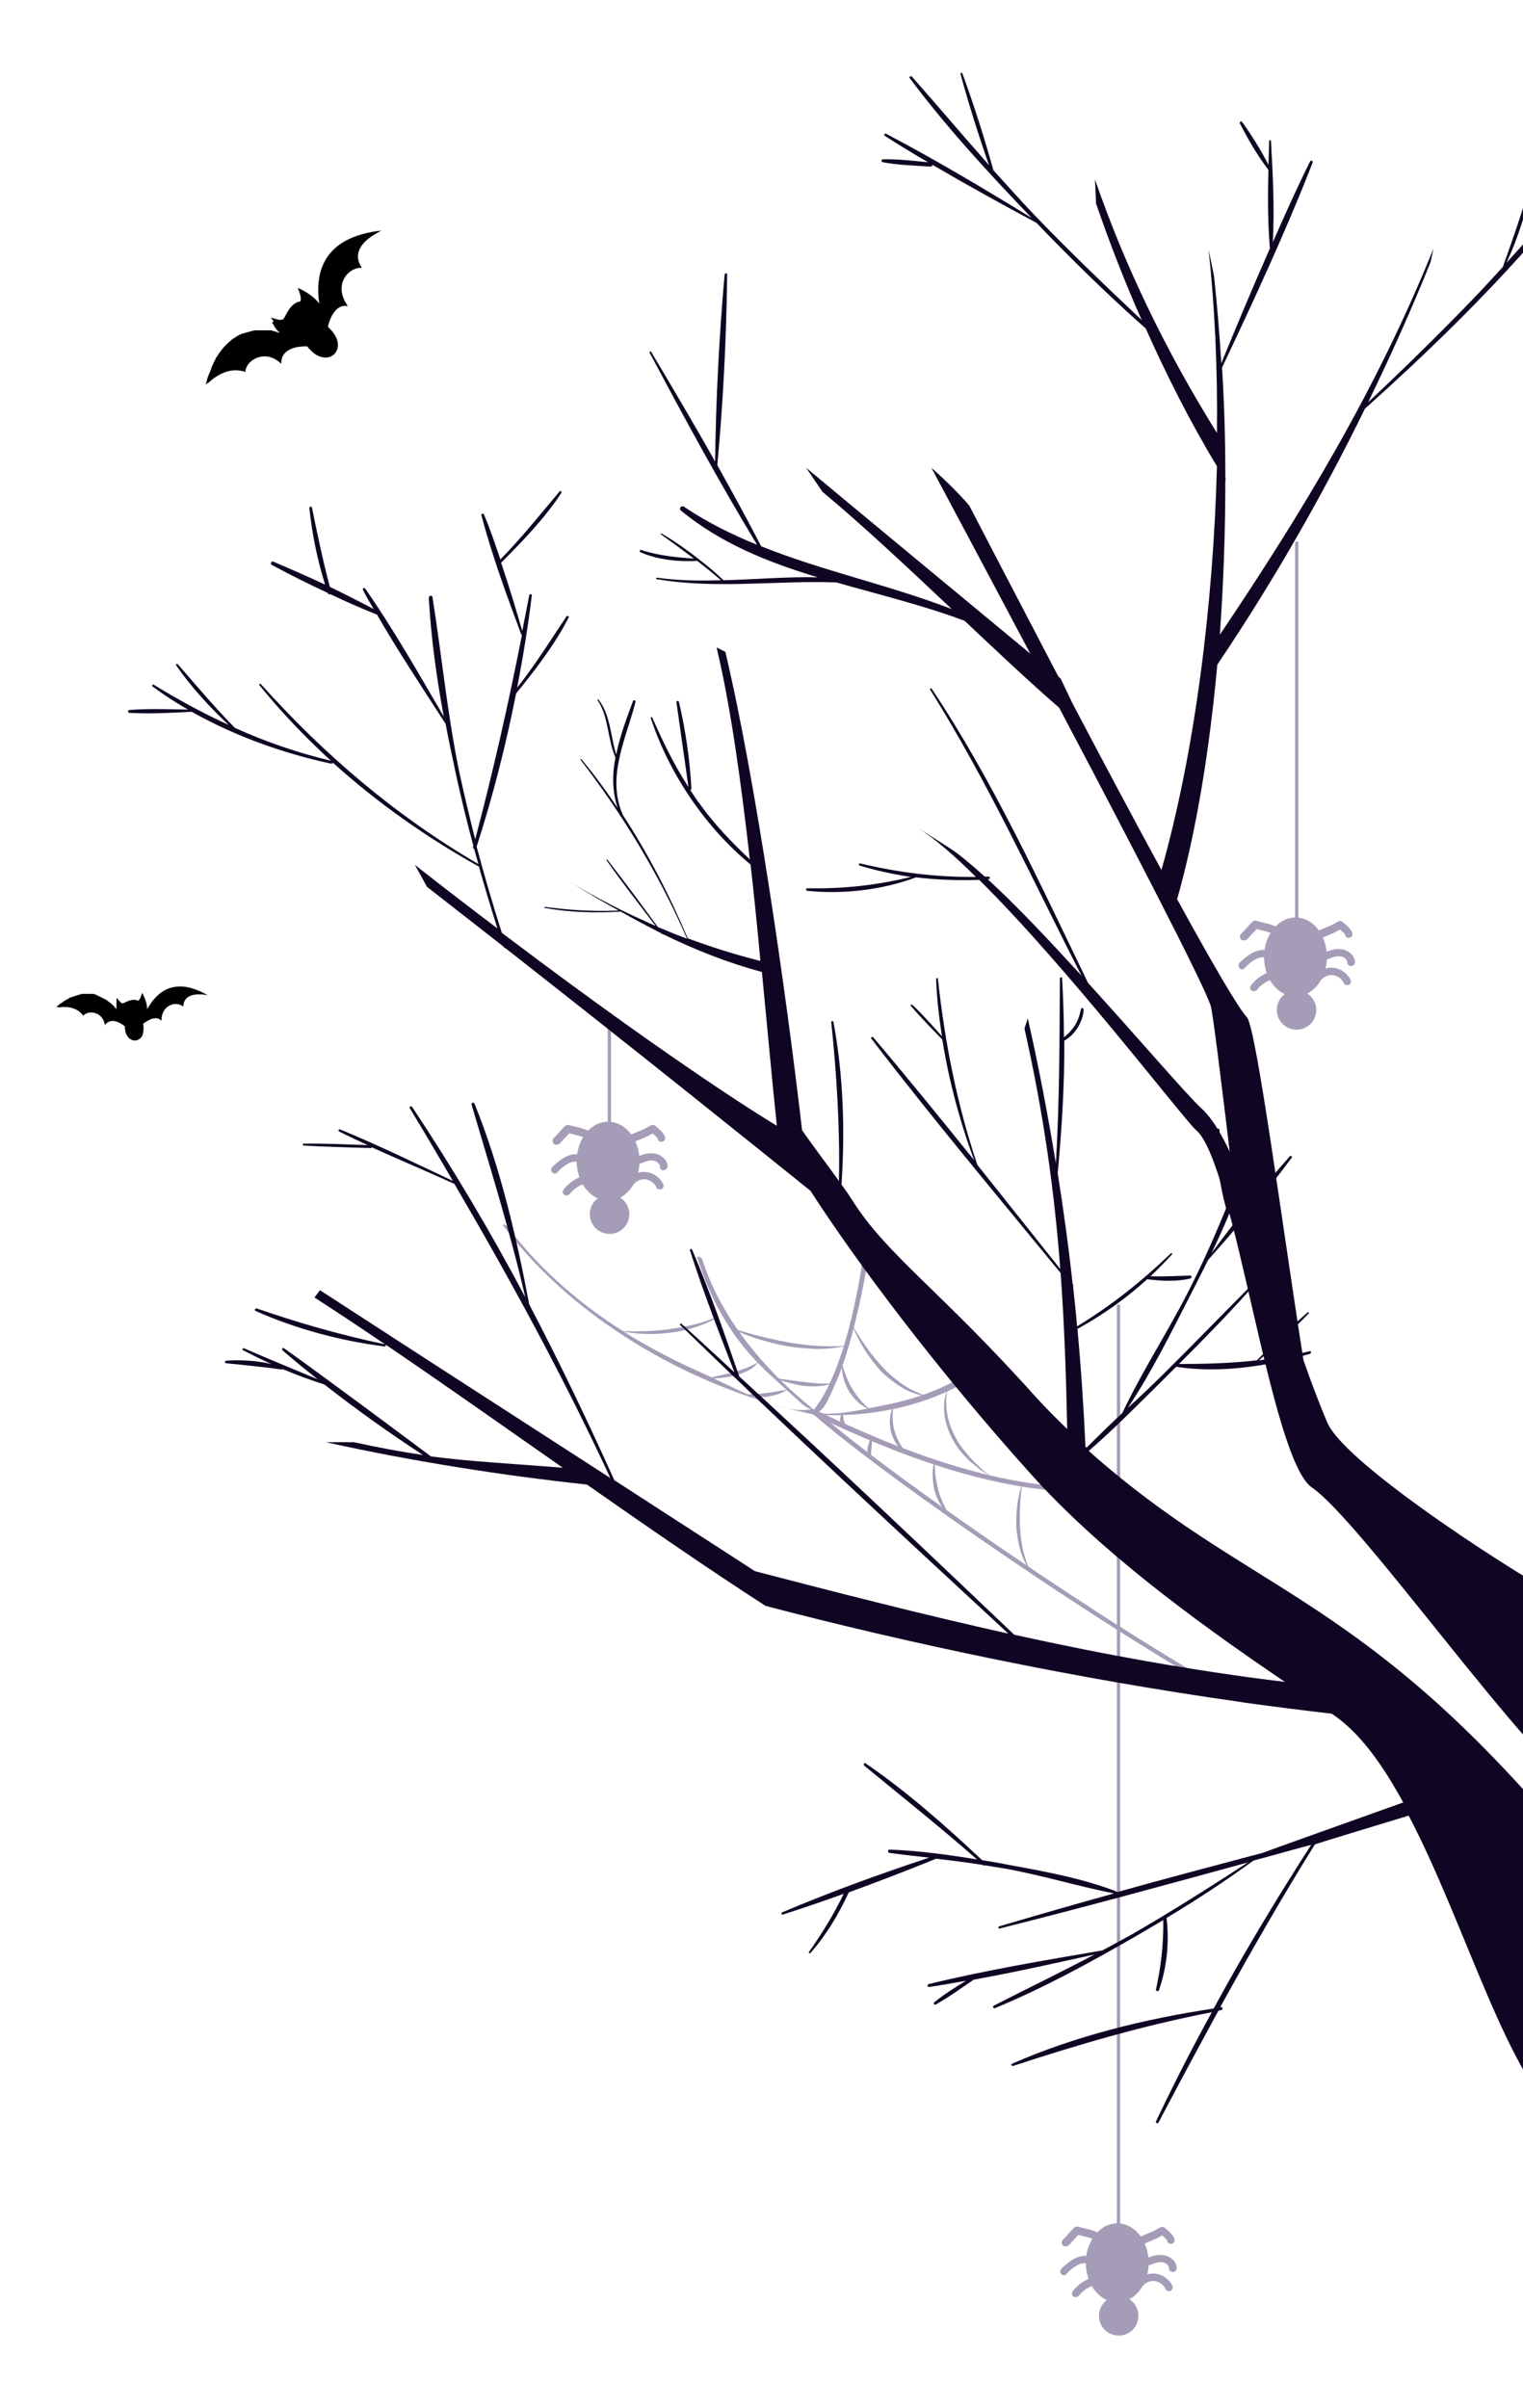 <?xml version="1.0" encoding="utf-8"?>
<!-- Generator: Adobe Illustrator 23.0.3, SVG Export Plug-In . SVG Version: 6.00 Build 0)  -->
<svg version="1.1" id="Layer_1" xmlns="http://www.w3.org/2000/svg" xmlns:xlink="http://www.w3.org/1999/xlink" x="0px" y="0px"
	 viewBox="0 0 417 659" style="enable-background:new 0 0 417 659;" xml:space="preserve">
<style type="text/css">
	.st0{fill:#A59CB7;}
	.st1{fill:#100623;}
</style>
<g>
	<path class="st0" d="M222.5,386.9c22.4,19.6,84.9,61.6,111.1,75.8c0.4,0.2,2-0.2,1.4-0.5c-26.1-14.1-88.6-56.1-110.9-75.6
		C223.7,386.2,222.2,386.6,222.5,386.9L222.5,386.9z"/>
	<path class="st0" d="M137.9,335.6c19.9,26.4,53.4,45.2,85.8,51.7c0.7,0.1,0.2-0.7-0.1-0.9c-13.5-10.6-26-25-31.3-41.7
		c-0.1-0.4-1.6-1.2-1.4-0.6c3.5,11.2,8.7,20.8,16.8,29.1c3.6,3.7,7.5,7,11.3,10.5c3.1,2.9,4.7,1.7,2.2,2.1
		c-7.7,1.2-22.6-7.3-29.1-10.1c-20.6-9.1-39.4-21.8-53.1-39.9C138.6,335.2,137.2,334.7,137.9,335.6L137.9,335.6z"/>
	<path class="st0" d="M236.9,339.6c-1.5,12.6-5.8,36.3-14.3,46.5c-0.1,0.1,1.1,1.1,1.3,1.1c16.7,0.9,34.9-3.4,47.9-14.1
		c0,0-1.1-1.3-1.4-1.1c-8,6.5-17.4,10.4-27.5,12.4c-2.7,0.5-17.2,4.1-20.1,1.7c2.3,1.9,4.6-4.6,5.8-7.1c4.4-9.6,8.3-27.9,9.6-38.3
		C238.3,340.3,236.9,339.8,236.9,339.6L236.9,339.6z"/>
	<path class="st0" d="M222.7,387.2c23.9,11.5,52,22.2,78.9,21.1c0.8,0,1.6-1.2,0.5-1.2c-26.7,1.1-54.4-9.5-78.2-20.9
		C223.3,385.9,221.9,386.8,222.7,387.2L222.7,387.2z"/>
	<g>
		<path class="st0" d="M314.5,619.3c0,5.9-3.8,10.8-8.6,10.8c-4.7,0-8.6-4.8-8.6-10.8c0-5.9,3.8-10.8,8.6-10.8
			C310.7,608.5,314.5,613.3,314.5,619.3z"/>
		<path class="st0" d="M311.7,633.8c0,3-2.4,5.4-5.4,5.4c-3,0-5.4-2.4-5.4-5.4c0-3,2.4-5.4,5.4-5.4
			C309.3,628.4,311.7,630.8,311.7,633.8z"/>
		<path class="st0" d="M312,614.4c-0.4,0-0.8-0.2-0.9-0.6c-0.2-0.5,0-1.1,0.5-1.4l3.8-1.6c0.7-0.3,2.3-1.2,2.3-1.2
			c0.4-0.2,0.8-0.2,1.2,0.1c1.7,1.4,2.6,2.4,2.7,3.2c0.1,0.6-0.3,1.1-0.9,1.2c-0.6,0-1.1-0.3-1.1-0.9c-0.1-0.2-0.7-0.8-1.4-1.4
			c-0.6,0.3-1.4,0.8-1.9,1l-3.8,1.6C312.2,614.3,312.1,614.4,312,614.4z"/>
		<path class="st0" d="M321.1,621.8c-0.6,0-1-0.4-1-1c0-0.7-0.8-1.4-1.5-1.6c-0.8-0.2-1.7-0.1-3,0.4c-0.3,0.1-0.7,0.3-1,0.4
			c-0.8,0.3-1.7,0.7-2.6,0.9c-0.5,0.1-1-0.2-1.2-0.7c-0.2-0.5,0.1-1,0.6-1.3l0.5-0.2c0.2-0.1,0.4-0.1,0.6-0.1
			c0.4-0.1,0.8-0.3,1.3-0.5c0.4-0.1,0.7-0.3,1.1-0.4c1-0.4,2.6-0.8,4.2-0.4c1.5,0.4,3.1,1.7,3.1,3.5
			C322.2,621.3,321.7,621.8,321.1,621.8C321.2,621.8,321.1,621.8,321.1,621.8z"/>
		<path class="st0" d="M320,627c-0.4,0-0.8-0.2-0.9-0.6c-0.5-1.1-1.6-1.9-2.8-2.1c-1.2-0.2-2.5,0.3-3.3,1.2c-0.4,0.4-1,0.4-1.5,0.1
			c-0.4-0.4-0.4-1-0.1-1.5c1.3-1.4,3.3-2.1,5.2-1.8c1.9,0.3,3.6,1.6,4.4,3.3c0.2,0.5,0,1.1-0.5,1.4C320.3,627,320.2,627,320,627z"/>
		<path class="st0" d="M291.7,614.8c-0.3,0-0.5-0.1-0.7-0.3c-0.4-0.4-0.4-1.1,0-1.5c0.4-0.4,1-1,1.5-1.6c0.6-0.6,1.1-1.3,1.6-1.7
			c0.3-0.3,0.6-0.4,1-0.3c0.5,0.1,1,0.3,1.6,0.4c2.2,0.5,4.4,1.1,6.3,2.7c0.4,0.4,0.5,1,0.1,1.5c-0.4,0.4-1,0.5-1.5,0.1
			c-1.5-1.3-3.4-1.7-5.4-2.2c-0.3-0.1-0.7-0.2-1-0.2c-0.3,0.4-0.7,0.8-1.1,1.2c-0.6,0.6-1.1,1.3-1.6,1.7
			C292.3,614.7,292,614.8,291.7,614.8z"/>
		<path class="st0" d="M291.4,622.7c-0.3,0-0.6-0.1-0.8-0.3c-0.4-0.4-0.4-1.1,0-1.5c1.8-1.7,3.7-3.3,6.1-3.5c2-0.1,4,0.9,5.1,2.5
			c0.3,0.5,0.2,1.1-0.3,1.4c-0.5,0.3-1.1,0.2-1.4-0.3c-0.7-1-1.9-1.6-3.1-1.6c-0.1,0-0.1,0-0.2,0c-1.7,0.1-3.3,1.4-4.8,2.9
			C291.9,622.6,291.7,622.7,291.4,622.7z"/>
		<path class="st0" d="M294.5,628.7c-0.2,0-0.4-0.1-0.6-0.2c-0.5-0.3-0.5-1-0.2-1.4c1.9-2.5,4.9-4.1,8-4.3c0.6-0.1,1.1,0.4,1.1,1
			c0,0.6-0.4,1.1-1,1.1c-2.5,0.2-5,1.5-6.5,3.5C295.1,628.5,294.8,628.7,294.5,628.7z"/>
	</g>
	<path class="st0" d="M306.7,612.6c0-18.9,0-236.6,0-255.5c0-0.2-0.9-0.1-0.9,0.2c0,18.9,0,236.6,0,255.5
		C305.8,613.1,306.7,612.9,306.7,612.6L306.7,612.6z"/>
	<g>
		<path class="st0" d="M175.1,317.8c0,5.9-3.8,10.8-8.6,10.8c-4.7,0-8.6-4.8-8.6-10.8s3.8-10.8,8.6-10.8
			C171.3,307,175.1,311.8,175.1,317.8z"/>
		<path class="st0" d="M172.3,332.3c0,3-2.4,5.4-5.4,5.4s-5.4-2.4-5.4-5.4c0-3,2.4-5.4,5.4-5.4S172.3,329.3,172.3,332.3z"/>
		<path class="st0" d="M172.5,312.8c-0.4,0-0.8-0.2-0.9-0.6c-0.2-0.5,0-1.1,0.5-1.4l3.8-1.6c0.7-0.3,2.3-1.2,2.3-1.2
			c0.4-0.2,0.8-0.2,1.2,0.1c1.7,1.4,2.6,2.4,2.7,3.2c0.1,0.6-0.3,1.1-0.9,1.2c-0.6,0-1.1-0.3-1.1-0.9c-0.1-0.2-0.7-0.8-1.4-1.4
			c-0.6,0.3-1.4,0.8-1.9,1l-3.8,1.6C172.8,312.8,172.7,312.8,172.5,312.8z"/>
		<path class="st0" d="M181.7,320.3c-0.6,0-1-0.4-1-1c0-0.7-0.8-1.4-1.5-1.6c-0.8-0.2-1.7-0.1-3,0.4c-0.3,0.1-0.7,0.3-1,0.4
			c-0.8,0.3-1.7,0.7-2.6,0.9c-0.5,0.1-1-0.2-1.2-0.7c-0.2-0.5,0.1-1,0.6-1.3l0.5-0.2c0.2-0.1,0.4-0.1,0.6-0.1
			c0.4-0.1,0.8-0.3,1.3-0.5c0.4-0.1,0.7-0.3,1.1-0.4c1-0.4,2.6-0.8,4.2-0.4c1.5,0.4,3.1,1.7,3.1,3.5
			C182.7,319.8,182.3,320.2,181.7,320.3C181.7,320.3,181.7,320.3,181.7,320.3z"/>
		<path class="st0" d="M180.6,325.5c-0.4,0-0.8-0.2-0.9-0.6c-0.5-1.1-1.6-1.9-2.8-2.1c-1.2-0.2-2.5,0.3-3.3,1.2
			c-0.4,0.4-1,0.4-1.5,0.1c-0.4-0.4-0.4-1-0.1-1.5c1.3-1.4,3.3-2.1,5.2-1.8c1.9,0.3,3.6,1.6,4.4,3.3c0.2,0.5,0,1.1-0.5,1.4
			C180.9,325.5,180.7,325.5,180.6,325.5z"/>
		<path class="st0" d="M152.3,313.3c-0.3,0-0.5-0.1-0.7-0.3c-0.4-0.4-0.4-1.1,0-1.5c0.4-0.4,1-1,1.5-1.6c0.6-0.6,1.1-1.3,1.6-1.7
			c0.3-0.3,0.6-0.4,1-0.3c0.5,0.1,1,0.3,1.6,0.4c2.2,0.5,4.4,1.1,6.3,2.7c0.4,0.4,0.5,1,0.1,1.5c-0.4,0.4-1,0.5-1.5,0.1
			c-1.5-1.3-3.4-1.7-5.4-2.2c-0.3-0.1-0.7-0.2-1-0.2c-0.3,0.4-0.7,0.8-1.1,1.2c-0.6,0.6-1.1,1.3-1.6,1.7
			C152.8,313.2,152.6,313.3,152.3,313.3z"/>
		<path class="st0" d="M152,321.2c-0.3,0-0.6-0.1-0.8-0.3c-0.4-0.4-0.4-1.1,0-1.5c1.8-1.7,3.7-3.3,6.1-3.5c2-0.1,4,0.9,5.1,2.5
			c0.3,0.5,0.2,1.1-0.3,1.4c-0.5,0.3-1.1,0.2-1.4-0.3c-0.7-1-1.9-1.6-3.1-1.6c-0.1,0-0.1,0-0.2,0c-1.7,0.1-3.3,1.4-4.8,2.9
			C152.5,321.1,152.2,321.2,152,321.2z"/>
		<path class="st0" d="M155.1,327.2c-0.2,0-0.4-0.1-0.6-0.2c-0.5-0.3-0.5-1-0.2-1.4c1.9-2.5,4.9-4.1,8-4.3c0.6-0.1,1.1,0.4,1.1,1
			c0,0.6-0.4,1.1-1,1.1c-2.5,0.2-5,1.5-6.5,3.5C155.7,327,155.4,327.2,155.1,327.2z"/>
	</g>
	<path class="st0" d="M167.3,311.1c0-19.1,0-14.4,0-33.5c0-0.2-0.9-0.1-0.9,0.2c0,19.1,0,14.4,0,33.5
		C166.4,311.6,167.3,311.4,167.3,311.1L167.3,311.1z"/>
	<g>
		<path class="st0" d="M363.3,261.9c0,5.9-3.8,10.8-8.6,10.8s-8.6-4.8-8.6-10.8c0-5.9,3.8-10.8,8.6-10.8S363.3,255.9,363.3,261.9z"
			/>
		<path class="st0" d="M360.4,276.4c0,3-2.4,5.4-5.4,5.4c-3,0-5.4-2.4-5.4-5.4c0-3,2.4-5.4,5.4-5.4
			C358,271.1,360.4,273.5,360.4,276.4z"/>
		<path class="st0" d="M360.7,257c-0.4,0-0.8-0.2-0.9-0.6c-0.2-0.5,0-1.1,0.5-1.4l3.8-1.6c0.7-0.3,2.3-1.2,2.3-1.2
			c0.4-0.2,0.8-0.2,1.2,0.1c1.7,1.4,2.6,2.4,2.7,3.2c0.1,0.6-0.3,1.1-0.9,1.2c-0.6,0-1.1-0.3-1.1-0.9c-0.1-0.2-0.7-0.8-1.4-1.4
			c-0.6,0.3-1.4,0.8-1.9,1l-3.8,1.6C361,256.9,360.9,257,360.7,257z"/>
		<path class="st0" d="M369.9,264.4c-0.6,0-1-0.4-1-1c0-0.7-0.8-1.4-1.5-1.6c-0.8-0.2-1.7-0.1-3,0.4c-0.3,0.1-0.7,0.3-1,0.4
			c-0.8,0.3-1.7,0.7-2.6,0.9c-0.5,0.1-1-0.2-1.2-0.7c-0.2-0.5,0.1-1,0.6-1.3l0.5-0.2c0.2-0.1,0.4-0.1,0.6-0.1
			c0.4-0.1,0.8-0.3,1.3-0.5c0.4-0.1,0.7-0.3,1.1-0.4c1-0.4,2.6-0.8,4.2-0.4c1.5,0.4,3.1,1.7,3.1,3.5
			C370.9,263.9,370.5,264.4,369.9,264.4C369.9,264.4,369.9,264.4,369.9,264.4z"/>
		<path class="st0" d="M368.8,269.6c-0.4,0-0.8-0.2-0.9-0.6c-0.5-1.1-1.6-1.9-2.8-2.1c-1.2-0.2-2.5,0.3-3.3,1.2
			c-0.4,0.4-1,0.4-1.5,0.1c-0.4-0.4-0.4-1-0.1-1.5c1.3-1.4,3.3-2.1,5.2-1.8c1.9,0.3,3.6,1.6,4.4,3.3c0.2,0.5,0,1.1-0.5,1.4
			C369,269.6,368.9,269.6,368.8,269.6z"/>
		<path class="st0" d="M340.5,257.4c-0.3,0-0.5-0.1-0.7-0.3c-0.4-0.4-0.4-1.1,0-1.5c0.4-0.4,1-1,1.5-1.6c0.6-0.6,1.1-1.3,1.6-1.7
			c0.3-0.3,0.6-0.4,1-0.3c0.5,0.1,1,0.3,1.6,0.4c2.2,0.5,4.4,1.1,6.3,2.7c0.4,0.4,0.5,1,0.1,1.5c-0.4,0.4-1,0.5-1.5,0.1
			c-1.5-1.3-3.4-1.7-5.4-2.2c-0.3-0.1-0.7-0.2-1-0.2c-0.3,0.4-0.7,0.8-1.1,1.2c-0.6,0.6-1.1,1.3-1.6,1.7
			C341,257.3,340.7,257.4,340.5,257.4z"/>
		<path class="st0" d="M340.2,265.3c-0.3,0-0.6-0.1-0.8-0.3c-0.4-0.4-0.4-1.1,0-1.5c1.8-1.7,3.7-3.3,6.1-3.5c2-0.1,4,0.9,5.1,2.5
			c0.3,0.5,0.2,1.1-0.3,1.4c-0.5,0.3-1.1,0.2-1.4-0.3c-0.7-1-1.9-1.6-3.1-1.6c-0.1,0-0.1,0-0.2,0c-1.7,0.1-3.3,1.4-4.8,2.9
			C340.7,265.2,340.4,265.3,340.2,265.3z"/>
		<path class="st0" d="M343.3,271.3c-0.2,0-0.4-0.1-0.6-0.2c-0.5-0.3-0.5-1-0.2-1.4c1.9-2.5,4.9-4.1,8-4.3c0.6-0.1,1.1,0.4,1.1,1
			c0,0.6-0.4,1.1-1,1.1c-2.5,0.2-5,1.5-6.5,3.5C343.9,271.1,343.6,271.3,343.3,271.3z"/>
	</g>
	<path class="st0" d="M355.5,255.3c0-14.4,0-92.6,0-107c0-0.2-0.9-0.1-0.9,0.2c0,14.4,0,92.6,0,107
		C354.6,255.7,355.5,255.5,355.5,255.3L355.5,255.3z"/>
	<path class="st0" d="M203.8,381.6c4.1,0.1,7.9-0.6,11.9-1.3c-0.9,0.5-1.8,1-2.8,1.3c-1,0.3-2,0.5-3,0.7
		C207.8,382.4,205.7,382.4,203.8,381.6z"/>
	<path class="st0" d="M193.6,377.2l3.7-0.8c1.2-0.3,2.4-0.5,3.6-0.9c1.2-0.3,2.4-0.7,3.5-1.1c1.1-0.5,2.3-1,3.3-1.7
		c-1.5,2.1-4.1,3.1-6.5,3.8C198.7,377,196.1,377.4,193.6,377.2z"/>
	<path class="st0" d="M169.8,364.2c2.3,0.2,4.7,0.2,7,0.1c2.3-0.1,4.6-0.2,6.9-0.6c2.3-0.3,4.6-0.8,6.8-1.3c2.2-0.6,4.4-1.4,6.6-2.2
		c-2,1.2-4.1,2.2-6.4,2.9c-2.2,0.8-4.5,1.3-6.9,1.6C179.2,365.3,174.4,365.3,169.8,364.2z"/>
	<path class="st0" d="M238.7,393.4c0,0.6,0.1,1.1,0,1.6c0,0.5-0.1,1-0.1,1.6c-0.1,0.5-0.1,1-0.1,1.5c0,0.5,0,1,0.1,1.6
		c-0.4-0.4-0.7-0.9-0.9-1.5c-0.2-0.6-0.2-1.1-0.2-1.7C237.7,395.4,238,394.3,238.7,393.4z"/>
	<path class="st0" d="M255.9,399.7c0,1.3,0.1,2.6,0.2,3.9c0.2,1.3,0.4,2.5,0.7,3.8c0.6,2.5,1.8,4.8,3,7.2c-0.9-1-1.8-2-2.5-3.2
		c-0.7-1.2-1.1-2.4-1.5-3.7C255.3,405,255.1,402.2,255.9,399.7z"/>
	<path class="st0" d="M279.9,406c-0.3,2-0.5,4.1-0.6,6.1c-0.1,2-0.1,4.1,0,6.1c0.1,2,0.4,4,0.8,6c0.5,2,1.1,3.9,2,5.8
		c-1.2-1.7-2.1-3.6-2.7-5.6c-0.6-2-0.9-4.1-1.1-6.2C278.1,414.2,278.5,409.9,279.9,406z"/>
	<path class="st0" d="M259.5,380.2c-0.6,2.3-0.5,4.7-0.1,7c0.4,2.3,1.3,4.5,2.4,6.5c1.1,2.1,2.6,3.8,4.2,5.6
		c1.6,1.7,3.4,3.3,5.2,4.8l-3-2c-0.9-0.8-1.9-1.5-2.8-2.3c-1.7-1.7-3.3-3.5-4.5-5.7c-1.1-2.1-2-4.4-2.3-6.9
		C258.3,384.9,258.5,382.4,259.5,380.2z"/>
	<path class="st0" d="M244.6,384.8c-0.2,1.2-0.2,2.4-0.2,3.6c0.1,1.2,0.2,2.3,0.6,3.4c0.6,2.3,1.9,4.2,3.4,6.2c-1-0.7-2-1.5-2.7-2.5
		c-0.8-1-1.3-2.2-1.7-3.4C243.4,389.7,243.5,387,244.6,384.8z"/>
	<path class="st0" d="M230.7,386.7l0.2,1.2c0.1,0.4,0.1,0.7,0.2,1c0.1,0.6,0.5,1.1,1,1.8c-0.4,0-0.9-0.1-1.2-0.4
		c-0.4-0.3-0.6-0.7-0.8-1.1C229.9,388.3,230.1,387.4,230.7,386.7z"/>
	<path class="st0" d="M230.5,373c0.3,1.3,0.7,2.5,1.2,3.7c0.5,1.2,1,2.4,1.7,3.4c0.6,1.1,1.4,2.1,2.2,3.1c0.8,1,1.8,1.8,2.8,2.7
		c-1.2-0.5-2.4-1.2-3.4-2.1c-1-0.9-1.9-2-2.6-3.1C231.1,378.3,230.3,375.6,230.5,373z"/>
	<path class="st0" d="M233.3,362.5c1.2,2.2,2.6,4.3,4,6.3c1.4,2,3,3.9,4.7,5.7c1.7,1.8,3.6,3.3,5.6,4.7c2.1,1.3,4.3,2.3,6.7,3.1
		c-2.5-0.4-4.9-1.1-7.1-2.4c-2.2-1.3-4.2-2.9-6-4.6C237.8,371.4,235,367.2,233.3,362.5z"/>
	<path class="st0" d="M199.3,363.1c2.6,0.9,5.3,1.7,8,2.4c2.7,0.7,5.4,1.3,8.1,1.8c5.4,1,10.9,1.4,16.5,1c-2.7,0.6-5.5,0.9-8.3,0.9
		c-2.8-0.1-5.6-0.4-8.3-0.8C209.7,367.3,204.3,365.7,199.3,363.1z"/>
	<path class="st0" d="M212.3,377.2l3.9,0.5c1.3,0.2,2.6,0.4,3.9,0.5c1.3,0.2,2.6,0.3,3.9,0.4c1.3,0.1,2.6,0.1,3.9,0
		c-2.5,1-5.3,0.9-8,0.7C217.4,378.8,214.8,378.3,212.3,377.2z"/>
	<g>
		<path class="st1" d="M443.1,59.8c-7.3,1.3-14.9,2.6-22,4.9c4.5-5.2,8.9-10.5,13.1-15.9c0.3-0.4-0.2-0.8-0.6-0.5
			c-7.1,7.8-14,15.8-21.1,23.6c3.2-6.9,5.5-14.4,7.1-21.8c0.1-0.3-0.4-0.4-0.5-0.1c-2.2,7.7-4.8,15.2-7.5,22.7c0,0.1,0,0.2,0,0.2
			c-2.3,2.6-4.7,5.1-7.1,7.7c-9.7,10.1-19.7,19.9-29.9,29.5c6.1-12.6,11.9-25.4,17.1-38.4l0.8-3.7c-15.4,38.2-35.6,71.7-58.5,105.7
			c1-14.1,1.5-28.4,1.5-42.4c0,0,0.1,0.1,0.1,0.1l-0.1-1c0-10.2-0.3-20.2-0.9-29.8c8.7-18.4,17.4-37.1,24.8-56.1
			c0.2-0.4-0.5-0.8-0.7-0.3c-3.6,7.2-6.9,14.6-10.2,22.1c0.5-9.2,0-18.6-0.5-27.7c0-0.3-0.5-0.3-0.5,0c-0.1,2.2-0.1,4.3-0.2,6.5
			c-2.1-4.1-4.6-8.1-7.2-11.7c-0.3-0.4-0.8,0-0.6,0.4c2.2,4.3,4.8,8.8,7.8,12.7c-0.2,7.2-0.2,14.4,0.4,21.5
			c-4.6,10.4-9,20.9-13.3,31.4c-0.5-8.3-1.2-16.3-2-23.9l-1.5-7.2c1.7,15.4,2.5,32.5,2.3,50.2c-13.9-22.3-25.2-45.6-33.4-69.4
			l0.3,6.6c3.5,10.2,7.7,21.1,12.5,31.9c-10.1-9.5-20.1-19.1-29.7-29.1c-3.7-3.9-7.3-7.9-10.9-11.9c-2.5-8.9-5.3-17.8-8.5-26.5
			c-0.1-0.3-0.6-0.2-0.5,0.2c2.3,8.4,4.9,16.7,7.8,24.9c-7.1-8-14-16.2-21.1-24.2c-0.3-0.3-0.9,0-0.6,0.4c9.7,13,20.8,25.1,32,36.8
			c0.4,0.5,0.9,0.9,1.3,1.4c-13-8-26.3-15.9-39.8-23c-0.4-0.2-0.7,0.4-0.3,0.6c3.9,2.5,7.8,4.9,11.8,7.2c-4.1-0.4-8.3-0.9-12.4-0.8
			c-0.4,0-0.5,0.7,0,0.8c4.3,0.8,8.7,0.9,13,1.2c0.4,0,0.6-0.2,0.6-0.5c9.4,5.5,19,10.8,28.5,15.9c9.6,10,19.5,19.7,29.9,28.9
			c5.8,13,12.4,26,19.5,37.7c-1,38.2-6.1,78.4-15.2,110.5c-7.8-14.3-16.4-30.5-24.4-45.7l-3.2-6.7c-0.2-0.2-0.4-0.3-0.6-0.5
			c-13.5-25.8-24.4-46.8-24.4-46.8s-3.5-4.3-10.4-10.4c0,0,12.3,23,27.1,50.9c-20.5-17-41-33.9-61.4-50.9l4.5,6.6
			c11.4,9.5,23.4,20.8,35.4,32.1c-17.1-6.6-35.3-10.4-52.2-17.2c-3.8-7.4-7.9-14.8-12-22.2c1.6-17.2,2.5-34.9,2.7-52.2
			c0-0.4-0.6-0.4-0.7,0c-1.5,16.9-2.4,34.2-2.6,51.2c-5.7-10.1-11.6-20.1-17.5-30c-0.2-0.3-0.6,0-0.4,0.3
			c9.4,17.6,19,35.4,29.4,52.5c-6.9-2.8-13.6-6.1-20-10.4c-0.7-0.5-1.5,0.4-0.9,1c10.9,9,23.9,14.2,37.5,18.3
			c-8.6-0.2-17.2,0.6-25.8,0.8c-2.1-2-4.3-3.9-6.6-5.6c0-0.1-0.1-0.2-0.2-0.2c0,0,0,0,0,0c-3.2-2.5-6.6-4.9-10.2-7
			c-0.1-0.1-0.3,0.1-0.2,0.2c3.1,2.2,6.1,4.4,9.1,6.7c-4.9-0.4-9.7-0.8-14.5-2.4c-0.3-0.1-0.5,0.5-0.2,0.6
			c4.6,2.1,10.5,2.7,15.6,2.4c2.2,1.7,4.3,3.4,6.5,5.3c-5.8,0.2-11.7,0.1-17.5-0.7c-0.3,0-0.4,0.4-0.1,0.4
			c16.2,2.8,32.8,0.3,49.2,0.9c11.9,3.4,23.9,6.3,35.1,10.5c8.7,8.2,17.4,16.4,25.9,23.8c19.3,36.5,39.7,75.8,41.5,81.6
			c0.6,2.1,2.7,19.2,5.2,39.9c-2.5-5.3-5.1-9.5-7.8-11.9c-4.1-3.8-16.9-18.8-31-34.3c-13.2-27.3-26-55.3-42.8-80.5
			c-0.2-0.3-0.6,0-0.4,0.3c15.7,25,28,52,41.4,78.2c-8.8-9.6-17.9-19.3-25.7-26.4c0.1,0,0.2,0,0.3,0c0.5,0,0.4-0.7-0.1-0.7
			c-0.4,0-0.7,0-1,0c-3.4-3.1-6.6-5.8-9.3-7.6l-8.6-5.5c4.4,2.9,9.8,7.5,15.5,13.2c-10.8,0.1-21.2-1.2-31.7-3.7
			c-0.4-0.1-0.5,0.5-0.1,0.6c4.6,1.4,9.3,2.4,14,3.1c-9.5,2.3-18.6,3.3-28.4,3.1c-0.4,0-0.4,0.7,0,0.7c9.8,1,20.3-0.2,29.6-3.6
			c0,0,0,0,0.1-0.1c5.8,0.7,11.6,0.9,17.4,0.7c24.5,24.2,56.2,65.8,59.4,68.5c10.6,9,20.2,89.9,31.7,97.8
			c13.6,9.3,59.9,75.6,74.3,83.5l-6.4-53.6c-6.3-2.7-58.5-35.5-63.7-47.7c-2.2-5.2-4.4-11-6.5-17c-5.7-36.1-12.9-91-15.5-93.9
			c-2.5-2.7-9.9-15.5-19.1-32.3c5.4-19.1,8.9-41.3,11-64.2c15.1-22.4,28.6-45.9,40.5-70.2c0.1,0,0.1,0,0.2-0.1
			c16.2-14.5,32.2-30,46.6-46.5c0,0.1,0.2,0.3,0.3,0.2c7.4-0.9,15-3,22.2-5C443.6,60.4,443.4,59.8,443.1,59.8z"/>
		<g>
			<path class="st1" d="M428.9,581.7l-4.7-83.9c-53.6-62.1-83.1-62.5-126.1-100.7c7.6-6.6,14.7-13.9,21.8-20.9
				c0.7-0.7,1.4-1.4,2.2-2.2c0.1,0.1,0.1,0.1,0.2,0.1c11.9,1.8,24.9-0.2,36.4-3.6c0.4-0.1,0.3-0.8-0.1-0.7
				c-4.7,1.2-9.3,1.9-13.9,2.5c4.6-4.1,9.2-8.3,13.6-12.8c0.2-0.2-0.1-0.5-0.3-0.3c-4.8,4.2-9.4,8.7-13.9,13.1c-7,0.8-14.1,1-21.3,1
				c6.7-6.7,13.3-13.4,19.6-20.5c0.2-0.3-0.2-0.6-0.4-0.4c-7.8,7.8-15.4,15.7-23.3,23.5c-3.2,3.2-6.5,6.3-9.9,9.4
				c6.5-9.7,11.9-20.7,17.2-31c1.6-3.1,3.2-6.3,4.8-9.5c0,0,0,0,0,0c8-8.9,15.7-18.3,22.9-28c0.2-0.3-0.3-0.6-0.5-0.4
				c-7.5,8.5-14.8,17.4-21.5,26.6c1.7-3.6,3.4-7.2,4.9-10.9c0.1-0.1,0.2-0.2,0.1-0.3c1.8-4.4,3.4-8.9,4.6-13.5
				c0.1-0.5-0.5-0.7-0.7-0.3c-1.4,3.8-2.9,7.6-4.4,11.3c-1.3-6.6-2-13.2-2.3-20c0-0.5-0.7-0.6-0.7-0.1c-0.4,7.2,0.6,14.5,2.5,21.5
				c-3.2,7.8-6.6,15.5-10.5,23.1c-5.7,11.1-12.6,21.7-17.9,32.9c-3.3,3.1-6.6,6.3-9.8,9.5c-0.1-0.1-0.2-0.2-0.3-0.3
				c-0.5-10.8-1.2-21.5-2.2-32.2c6.9-3.8,13.3-8.3,19.1-13.6c0,0,0,0,0,0c3.8,0.5,8.1,0.7,11.8-0.2c0.4-0.1,0.5-0.8,0-0.8
				c-3.6,0.1-7.2,0.3-10.9,0.2c2-1.9,4-3.9,5.9-6c0.2-0.2-0.2-0.5-0.3-0.3c-7.9,7.6-16.3,14.3-25.7,20c-0.3-3.7-0.7-7.4-1.1-11
				c0.1-0.1,0.1-0.3,0-0.4c0,0,0-0.1-0.1-0.1c-1.1-10.2-2.5-20.3-4.1-30.4c1.1-12,1.9-24.2,1.8-36.3c2.9-1.5,5.2-5.3,5.3-8.5
				c0-0.4-0.6-0.6-0.7-0.2c-0.4,1.7-0.8,3.2-1.8,4.7c-0.8,1.2-1.8,2.2-2.9,3.1c0-5.4-0.2-10.8-0.5-16.2c0-0.3-0.6-0.3-0.6,0
				c-0.1,16.9-0.1,33.8-1.1,50.7c-2.2-13.3-4.7-26.6-7.7-39.7l-0.9,2.8c5.3,23.6,8.2,44.6,9.8,65.8c-7.6-9.5-15.1-19-22.7-28.5
				c-5.6-16.6-8.9-33.5-10.8-50.9c0-0.3-0.5-0.3-0.5,0c0.2,5.3,0.8,10.5,1.6,15.7c-2.6-2.9-5.2-5.9-8.1-8.6
				c-0.2-0.2-0.6,0.1-0.4,0.3c2.7,3.2,5.7,6.2,8.6,9.2c1.8,11.3,4.8,22.4,8.7,33c-9.1-11.3-18.2-22.5-27.6-33.6
				c-0.3-0.3-0.8,0.1-0.5,0.4c16.7,21.8,34.4,42.9,51.8,64.1c1,13.8,1.5,27.8,1.8,42.7c-3.1-3-6.1-6-8.9-9.1
				c-26.1-29.1-40.5-38.5-50-53.6c-0.7-1.1-1.7-2.6-2.9-4.2c1-14.8,0.5-30-2.2-44.5c-0.1-0.4-0.7-0.3-0.6,0.1
				c1.5,14.5,2.4,28.9,2.1,43.4c-3.4-4.7-7.7-10.4-10.1-13.9c-4.3-37.4-12.8-96.4-21-130.9l-2.4-1.2c3.9,16.3,6.7,36.9,9.1,58
				c-4.9-4.6-9.5-9.4-13.5-14.9c-1-1.3-1.9-2.7-2.8-4.1c0.2,0,0.3-0.2,0.3-0.4c-0.4-7.9-1.6-15.9-3.4-23.7c-0.1-0.4-0.8-0.3-0.7,0.1
				c1.1,7.7,2.2,15.5,3.3,23.2c-3.9-6-7-12.4-9.9-19c-0.1-0.3-0.5-0.1-0.4,0.2c5,15.1,14.9,29.8,27.3,40c1,8.8,1.9,17.7,2.7,26.4
				c-6.8-1.7-13.4-3.8-19.9-6.2c-4.9-11.6-10.8-23.1-17.8-33.8c-4.5-10.5,0.9-20.7,3.5-30.9c0.1-0.4-0.5-0.7-0.7-0.2
				c-1.7,4.6-3.6,9.6-4.6,14.6c-1.5-4.9-1.6-11.1-4.9-15.1c-0.1-0.1-0.3,0-0.2,0.2c3.1,4.6,2.7,10.7,4.9,15.7
				c-0.9,4.7-0.9,9.3,0.6,13.8c-3.1-4.6-6.4-9.1-9.9-13.3c-0.1-0.2-0.4,0-0.2,0.2c11.6,15.1,21.5,31.4,29.1,48.9
				c-2.7-1-5.4-2.1-8-3.2c-4.5-6.2-9.1-12.4-13.8-18.4c-0.1-0.2-0.3,0-0.2,0.2c4.3,6.1,8.9,12,13.4,17.9c-8.3-3.6-16.4-7.7-24-12.4
				c4.5,2.8,9.1,5.6,13.9,8.2c-6.8,0.3-13.5-0.1-20.2-1c-0.2,0-0.2,0.3,0,0.3c6.8,1.2,13.6,1.4,20.5,1c0.1,0,0.1-0.1,0.1-0.1
				c3.7,2.1,7.5,4.1,11.4,6.1c0.1,0.1,0.1,0.2,0.2,0.2c0.1,0.1,0.2,0,0.2,0c8.6,4.2,17.6,7.8,27,10.3c1.5,15.3,2.8,29.9,4.1,42.1
				c0,0-24.6-14.5-75.3-52.8c-2.5-7.8-4.8-15.7-6.9-23.6c4.4-13.6,8-27.7,10.8-41.9c5.3-6.5,10.6-13.4,14.4-20.8
				c0.2-0.3-0.4-0.6-0.6-0.3c-4.4,6.6-8.6,13.3-13.5,19.5c1.6-8.4,3-16.9,4-25.2c0.1-0.5-0.6-0.5-0.7-0.1c-0.6,3.3-1.3,6.5-1.9,9.8
				c-1.8-6.2-3.7-12.5-5.8-18.7c5.9-5.9,11.9-12.1,16.5-19.1c0.2-0.4-0.3-0.7-0.5-0.4c-5.3,6.3-10.4,12.7-16.2,18.6
				c-1.4-4.1-2.8-8.3-4.5-12.3c-0.2-0.4-0.8-0.2-0.7,0.2c2.9,11,6.9,21.9,10.9,32.6c0,0.1,0.1,0.1,0.2,0.2
				c-3.7,18.8-7.9,37.4-12.8,55.9c-1.5-5.9-2.9-11.8-4.2-17.7c-3.4-16.1-4.9-32.4-7.5-48.6c-0.1-0.6-1-0.4-1,0.2
				c0.6,10.8,2.1,21.8,4.1,32.5c-6.9-11.8-13.7-23.8-21.5-35c-0.3-0.4-0.9,0-0.6,0.4c0.9,1.8,1.9,3.5,2.9,5.2
				c-3.9-2.1-7.9-4.1-12-6.1c-1.9-7.2-3.4-14.4-4.9-21.7c-0.1-0.4-0.7-0.3-0.7,0.1c0.7,7.1,2.2,14.2,4.3,21
				c-4.7-2.2-9.5-4.3-14.2-6.3c-0.5-0.2-0.9,0.6-0.4,0.9c5,2.7,10.2,5.3,15.4,7.7c0,0,0,0.1,0,0.1c0.1,0.3,0.4,0.3,0.6,0.2
				c4.2,2,8.5,3.9,12.8,5.6c5.9,10.2,12.4,20,18.8,29.9c0.9,4.9,2,9.8,3,14.6c1.4,6.3,2.9,12.5,4.6,18.8c0,0.1,0,0.2-0.1,0.2
				c-0.1,0.3,0.1,0.5,0.3,0.6c0.4,1.4,0.8,2.8,1.2,4.2c-22.6-13.2-42.1-29.8-59.6-49.3c-0.2-0.2-0.6,0.1-0.4,0.3
				c6,7.4,12.6,14.3,19.6,20.7c-9.2-2.2-17.9-5.2-26.3-9c-5.5-5.6-10.5-11.5-15.6-17.4c-0.3-0.3-0.7,0.1-0.4,0.4
				c4.1,5.9,9.1,11.3,14.3,16.2c-7-3.2-13.8-6.9-20.5-11c-0.3-0.2-0.6,0.2-0.3,0.5c3.1,2.3,6.3,4.4,9.7,6.3
				c-5.3-0.1-10.8-0.3-16.1,0.1c-0.5,0-0.4,0.8,0,0.8c5.7,0.3,11.4,0,17.1-0.3c11.9,6.7,25.1,11.4,38.2,14.2c0.2,0,0.4-0.1,0.4-0.3
				c12.2,11,25.7,20.5,39.9,28.4c0,0,0,0,0.1,0c1.6,5.7,3.3,11.3,5.1,17c-7-5.3-14.6-11.1-22.6-17.4l3.3,6
				c7.2,5.6,14.2,11.1,21,16.4c0,0.1,0,0.1,0.1,0.2c0.1,0.2,0.3,0.2,0.4,0.2c38.4,30.1,68.6,54.4,83.5,66.4
				c12.9,20,35.1,49.5,60.6,77.8c18.1,20.1,43,38.8,69.3,56.6c-24.9-3-49.6-7.5-74.1-12.9c-24.9-23.7-49.9-47.4-75.3-70.7
				c-4-11.6-8.1-23.4-12.9-34.7c-0.1-0.3-0.8-0.2-0.6,0.2c3.6,11.2,7.9,22.4,12.2,33.4c-4.8-4.4-9.6-8.9-14.5-13.3
				c-0.2-0.2-0.6,0.1-0.4,0.3c29.5,28.6,59.7,56.6,89.9,84.5c-23.3-5.2-46.4-11.1-69.4-17.1c-12.8-8.3-25.7-16.6-38.5-24.9
				c-7.3-16.2-15-32.3-23.3-48.1c-3.5-18.5-7.9-37.5-15-55c-0.2-0.4-0.9-0.2-0.8,0.3c5.2,17.6,10.6,34.9,14.7,52.7
				c-9.5-17.9-19.8-35.3-31-52.1c-0.2-0.3-0.8,0-0.6,0.4c4,6.6,7.9,13.2,11.8,19.9c-10.2-4.8-20.4-9.8-30.9-14.1
				c-0.4-0.2-0.6,0.4-0.2,0.6c2.6,1.3,5.2,2.5,7.8,3.7c-5.9-0.2-11.7-0.5-17.6-0.4c-0.3,0-0.3,0.4,0,0.5c6.1,0.4,12.3,0.5,18.4,0.7
				c0.2,0,0.3-0.1,0.3-0.2c7.5,3.4,15.1,6.6,22.6,10c15.4,26.3,29.9,52.9,42.7,80.5c-26.5-17.1-53-34.2-79.5-51.4l-1.5,2
				c6.4,4.1,12.8,8.4,19.3,12.8c-12-2.5-23.5-5.8-35.1-9.8c-0.4-0.1-0.8,0.5-0.3,0.7c11,4.9,23.4,8.2,35.3,9.7
				c0.3,0,0.4-0.3,0.3-0.5c15.9,10.8,32.2,22.3,48.5,33.7c-14.6-1.2-24.3-1.6-36.1-3.1c-13.3-9.9-26.7-19.9-40.2-29.6
				c-0.4-0.3-0.8,0.3-0.4,0.6c3.1,2.7,6.3,5.3,9.6,7.9c-6.7-2.8-13.5-5.6-20.2-8.5c-0.3-0.1-0.6,0.4-0.3,0.5
				c2.5,1.3,5.1,2.6,7.8,3.8c-4-0.9-8.3-1.2-12.4-0.9c-0.4,0-0.4,0.7,0,0.7c5.1,0.5,10.1,1,15.2,1.7c0.1,0,0.2,0,0.3-0.1
				c3.8,1.6,7.6,3,11.4,4.2c8.7,6.8,17.8,13.3,27,19.3c-5.5-0.8-11.6-1.9-18.9-3.5l-7.7,0c23.6,5.2,47.5,9,71.5,11.6
				c16.6,11.6,33.1,23,48.9,33.2c40,10.5,85.6,20,129.4,26.2l1.9,0.3c8,1.1,15.9,2.1,23.7,3c7.5,4.9,13.8,13.7,19.6,24.3
				c-12.6,4.5-38.4,13.7-38.5,13.8c-13.2,3.5-26.5,7-39.7,10.7c-9.4-3.7-19.8-5.6-29.7-7.4c-2.4-0.5-4.9-0.9-7.4-1.3
				c-10-9.4-20.5-18.7-31.9-26.5c-0.4-0.3-0.7,0.3-0.4,0.6c10.3,8.5,20.8,16.8,30.9,25.7c-7.9-1.3-15.9-2.4-23.9-2.7
				c-0.6,0-0.6,0.8-0.1,0.9c3.6,0.5,7.3,0.9,10.9,1.3c-13.6,4.5-27.1,9.4-40.3,15c-0.3,0.1-0.1,0.7,0.2,0.6
				c5.6-1.8,11.2-3.7,16.7-5.7c-2.7,5.6-5.9,10.8-9.5,15.9c-0.2,0.3,0.2,0.5,0.4,0.3c4.4-5,7.7-10.6,10.5-16.6c8-2.9,16-6,23.9-9.2
				c4.3,0.5,8.5,1,12.8,1.7c0,0,0.1,0.1,0.1,0.1c0.1,0.1,0.3,0.1,0.4,0c1.9,0.3,3.8,0.6,5.6,0.9c10,1.8,19.8,4.8,29.8,6.8
				c-10.5,2.9-20.9,5.9-31.4,9c-0.4,0.1-0.3,0.7,0.1,0.6c22.7-5.7,45.4-11.9,68-18.1c-10.5,6.8-21,13.5-31.8,19.7
				c-2.7,1.5-5.4,3-8.1,4.4c-15.8,2.7-31.9,5.4-47.5,9.2c-0.5,0.1-0.4,0.9,0.1,0.8c3.4-0.5,6.7-1.1,10.1-1.7c-3,1.8-6,3.7-8.7,5.9
				c-0.3,0.3,0,0.8,0.4,0.6c3.6-2,7-4.5,10.4-6.8c11.1-2,22.2-4.5,33.1-6.9c-9.1,4.8-18.4,9.3-27.6,14c-0.4,0.2-0.1,0.9,0.3,0.7
				c13.3-5.5,26.1-12.5,38.6-19.7c2.5-1.5,5-2.9,7.5-4.4c0.1,6.5-0.6,12.6-2,19c-0.1,0.5,0.7,0.6,0.8,0.2c2.2-6.2,2.9-13.2,2.1-19.8
				c8.2-4.9,16.1-10.1,23.8-15.7c5.3-1.4,10.5-2.9,15.8-4.3c-9.4,14.6-18.4,29.5-26.7,44.8c-18.7,2.8-37.9,7.5-55.2,15.1
				c-0.4,0.2-0.1,0.7,0.3,0.6c18-5.9,35.8-11.1,54.4-14.7c-5.4,9.8-10.5,19.8-15.3,29.9c-0.2,0.4,0.5,0.7,0.7,0.3
				c5.4-10.3,10.9-20.5,16.4-30.6c0.3-0.1,0.6-0.1,0.8-0.2c0.5-0.1,0.4-0.9-0.1-0.8c-0.1,0-0.1,0-0.2,0c8.3-15,16.8-29.9,25.9-44.5
				c0-0.1,16.4-5.1,25.7-7.9C401.6,527.3,412.7,568.9,428.9,581.7z"/>
		</g>
	</g>
</g>
<path d="M56.8,104.8l-0.1,0.1l-0.1,0.1l-0.1,0.1l-0.1,0.1l-0.1,0.1c0.1-0.5,0.3-0.9,0.4-1.4c0-0.2,0.1-0.3,0.1-0.4
	c0.1-0.3,0.2-0.6,0.3-0.8c0.1-0.2,0.1-0.4,0.2-0.5c0.1-0.2,0.2-0.5,0.3-0.7c0.1-0.2,0.2-0.4,0.2-0.6c0.1-0.2,0.2-0.4,0.2-0.6
	c0.1-0.2,0.2-0.4,0.3-0.6c0.1-0.2,0.2-0.3,0.2-0.5c0.1-0.2,0.2-0.4,0.3-0.5c0.1-0.2,0.2-0.3,0.2-0.5c0.1-0.2,0.2-0.3,0.3-0.5
	c0.1-0.1,0.2-0.3,0.3-0.4c0.1-0.2,0.2-0.3,0.3-0.5c0.1-0.1,0.2-0.3,0.3-0.4c0.1-0.1,0.2-0.3,0.3-0.4c0.1-0.1,0.2-0.3,0.3-0.4
	c0.1-0.1,0.2-0.2,0.3-0.4c0.1-0.1,0.2-0.2,0.3-0.3c0.1-0.1,0.2-0.2,0.3-0.3l0.3-0.3c0.1-0.1,0.2-0.2,0.3-0.3l0.3-0.3
	c0.1-0.1,0.2-0.2,0.4-0.3l0.3-0.3c0.1-0.1,0.2-0.2,0.4-0.3c0.1-0.1,0.2-0.2,0.3-0.2c0.1-0.1,0.2-0.1,0.3-0.2
	c0.1-0.1,0.2-0.1,0.3-0.2c0.1-0.1,0.2-0.1,0.3-0.2c0.1-0.1,0.2-0.1,0.4-0.2c0.1-0.1,0.2-0.1,0.4-0.2c0.1-0.1,0.2-0.1,0.4-0.2
	c0.1-0.1,0.2-0.1,0.3-0.1c0.1,0,0.3-0.1,0.4-0.1c0.1,0,0.2-0.1,0.3-0.1c0.1,0,0.3-0.1,0.4-0.1c0.1,0,0.2-0.1,0.3-0.1
	c0.1,0,0.3-0.1,0.4-0.1c0.1,0,0.2,0,0.3-0.1c0.1,0,0.3-0.1,0.4-0.1c0.1,0,0.2,0,0.3-0.1c0.1,0,0.3,0,0.4-0.1c0.1,0,0.2,0,0.3,0
	c0.1,0,0.3,0,0.4,0c0.1,0,0.2,0,0.3,0c0.1,0,0.3,0,0.4,0c0.1,0,0.2,0,0.3,0c0.1,0,0.3,0,0.4,0c0.1,0,0.2,0,0.3,0c0.1,0,0.3,0,0.4,0
	c0.1,0,0.2,0,0.3,0c0.1,0,0.3,0,0.4,0c0.1,0,0.2,0,0.3,0c0.1,0,0.3,0,0.4,0c0.1,0,0.2,0,0.3,0c0.1,0,0.3,0,0.4,0.1
	c0.1,0,0.2,0,0.3,0.1c0.1,0,0.3,0,0.4,0.1c0.1,0,0.2,0,0.3,0.1c0.1,0,0.3,0,0.4,0.1c0.1,0,0.2,0.1,0.3,0.1l0.3,0.1l0,0l0.1,0
	c-0.2-0.2-0.4-0.5-0.7-0.7c0.2,0.3,0.4,0.5,0.7,0.7l-0.1,0c-0.3-0.3-0.6-0.7-0.9-1.1l0.2,0.2l-0.3-0.3l0.1,0.1
	c-0.2-0.2-0.3-0.4-0.5-0.7l0-0.1c-0.2-0.3-0.4-0.6-0.6-0.9L74.9,88c-0.2-0.4-0.5-0.7-0.7-1.1c2,0.7,2.9,0.8,3.4,0.4
	c0.5-0.4,1.7-4.4,4.6-4.8c0.6-1-0.7-3.7-0.7-3.7s3.9,1.5,5.9,4.3c-1.1-7.9,0.5-18.2,17.1-20c0,0-0.7,0.3-1.5,0.8l0,0
	c-2.5,1.4-6.9,4.7-4.1,9.1l0.2,0.3l0,0c-3.8-0.2-7.8,4.6-4.1,10.1l0.1,0.2l0,0l0.1,0.2c-2.9-0.7-4.8,2.7-5.4,5.6l0,0
	c0.5,0.6,1,1.1,1.1,1.2c1,1.2,1.8,2.7,1.6,4.3c-0.4,2.3-2.2,3.2-4,2.9c-0.7-0.1-1.4-0.4-2.1-0.8c-0.9-0.6-1.6-1.4-2.3-2.2
	c-3.1-0.1-7.2,0.8-7.1,4.7l-0.2-0.1l0,0l0,0l-0.2-0.2l0,0c-4.3-3.7-9.2-0.5-9.4,2.4l0,0.2l0,0c-4.8-1.7-8.8,1.7-10.3,3.1L56.8,104.8
	"/>
<path d="M15.9,275.6l-0.1,0l-0.1,0l-0.1,0l-0.1,0l-0.1,0c0.2-0.2,0.5-0.4,0.7-0.6c0.1-0.1,0.2-0.1,0.2-0.2c0.2-0.1,0.3-0.2,0.5-0.3
	c0.1-0.1,0.2-0.1,0.3-0.2c0.1-0.1,0.3-0.2,0.4-0.3c0.1-0.1,0.2-0.1,0.4-0.2c0.1-0.1,0.2-0.1,0.3-0.2c0.1-0.1,0.2-0.1,0.4-0.2
	c0.1-0.1,0.2-0.1,0.3-0.2c0.1-0.1,0.2-0.1,0.4-0.2c0.1,0,0.2-0.1,0.3-0.1c0.1-0.1,0.2-0.1,0.3-0.1c0.1,0,0.2-0.1,0.3-0.1
	c0.1,0,0.2-0.1,0.3-0.1c0.1,0,0.2-0.1,0.3-0.1c0.1,0,0.2-0.1,0.3-0.1c0.1,0,0.2-0.1,0.3-0.1c0.1,0,0.2,0,0.3-0.1
	c0.1,0,0.2,0,0.3-0.1c0.1,0,0.2,0,0.3-0.1l0.3,0c0.1,0,0.2,0,0.3,0l0.3,0c0.1,0,0.2,0,0.3,0l0.3,0c0.1,0,0.2,0,0.3,0
	c0.1,0,0.2,0,0.3,0c0.1,0,0.2,0,0.3,0c0.1,0,0.2,0,0.3,0c0.1,0,0.2,0,0.3,0c0.1,0,0.2,0,0.3,0c0.1,0,0.2,0,0.2,0.1
	c0.1,0,0.2,0,0.3,0.1c0.1,0,0.2,0,0.2,0.1c0.1,0,0.2,0,0.3,0.1c0.1,0,0.1,0,0.2,0.1c0.1,0,0.2,0.1,0.2,0.1c0.1,0,0.1,0.1,0.2,0.1
	c0.1,0,0.2,0.1,0.2,0.1c0.1,0,0.1,0.1,0.2,0.1c0.1,0,0.2,0.1,0.2,0.1c0.1,0,0.1,0.1,0.2,0.1c0.1,0,0.2,0.1,0.2,0.1
	c0.1,0,0.1,0.1,0.2,0.1c0.1,0,0.2,0.1,0.2,0.1c0.1,0,0.1,0.1,0.2,0.1c0.1,0,0.2,0.1,0.2,0.1c0.1,0,0.1,0.1,0.2,0.1
	c0.1,0.1,0.1,0.1,0.2,0.2c0.1,0,0.1,0.1,0.2,0.1c0.1,0.1,0.1,0.1,0.2,0.2c0.1,0,0.1,0.1,0.2,0.1c0.1,0.1,0.1,0.1,0.2,0.2
	c0.1,0,0.1,0.1,0.2,0.1c0.1,0.1,0.1,0.1,0.2,0.2c0.1,0.1,0.1,0.1,0.2,0.2c0.1,0.1,0.1,0.1,0.2,0.2c0.1,0.1,0.1,0.1,0.2,0.2
	c0.1,0.1,0.1,0.1,0.2,0.2c0,0.1,0.1,0.1,0.1,0.2c0.1,0.1,0.1,0.1,0.2,0.2c0,0.1,0.1,0.1,0.1,0.2l0.1,0.2l0,0l0,0
	c0-0.2,0-0.4-0.1-0.6c0,0.2,0,0.4,0.1,0.6l0-0.1c0-0.3,0-0.6,0-0.9l0,0.2l0-0.3l0,0.1c0-0.2,0-0.4,0-0.5l0,0c0-0.2,0-0.5,0-0.7
	l0-0.2c0-0.3,0-0.6,0.1-0.9c0.8,1.1,1.2,1.5,1.6,1.5c0.4,0,2.6-1.6,4.2-0.7c0.7-0.3,1.1-2.2,1.1-2.2s1.4,2.3,1.4,4.5
	c2.5-4.5,7.3-9.2,16.6-3.8c0,0-0.5-0.1-1.1-0.2l0,0c-1.8-0.2-5.4-0.2-5.6,3.1l0,0.2l0,0c-1.9-1.6-5.8-0.6-6,3.6l0,0.1l0,0l0,0.2
	c-1.2-1.5-3.5-0.4-5,0.8l0,0c0.1,0.5,0.1,0.9,0.1,1.1c0,1-0.1,2.1-0.8,2.8c-1.1,1-2.3,0.8-3.2,0c-0.3-0.3-0.6-0.8-0.8-1.2
	c-0.2-0.6-0.3-1.3-0.3-2c-1.6-1.3-4-2.4-5.5-0.3l0-0.1l0,0l0,0l0-0.2l0,0c-0.8-3.6-4.6-3.8-5.8-2.4l-0.1,0.1l0,0
	c-1.9-2.7-5.2-2.5-6.6-2.3L15.9,275.6"/>
</svg>
